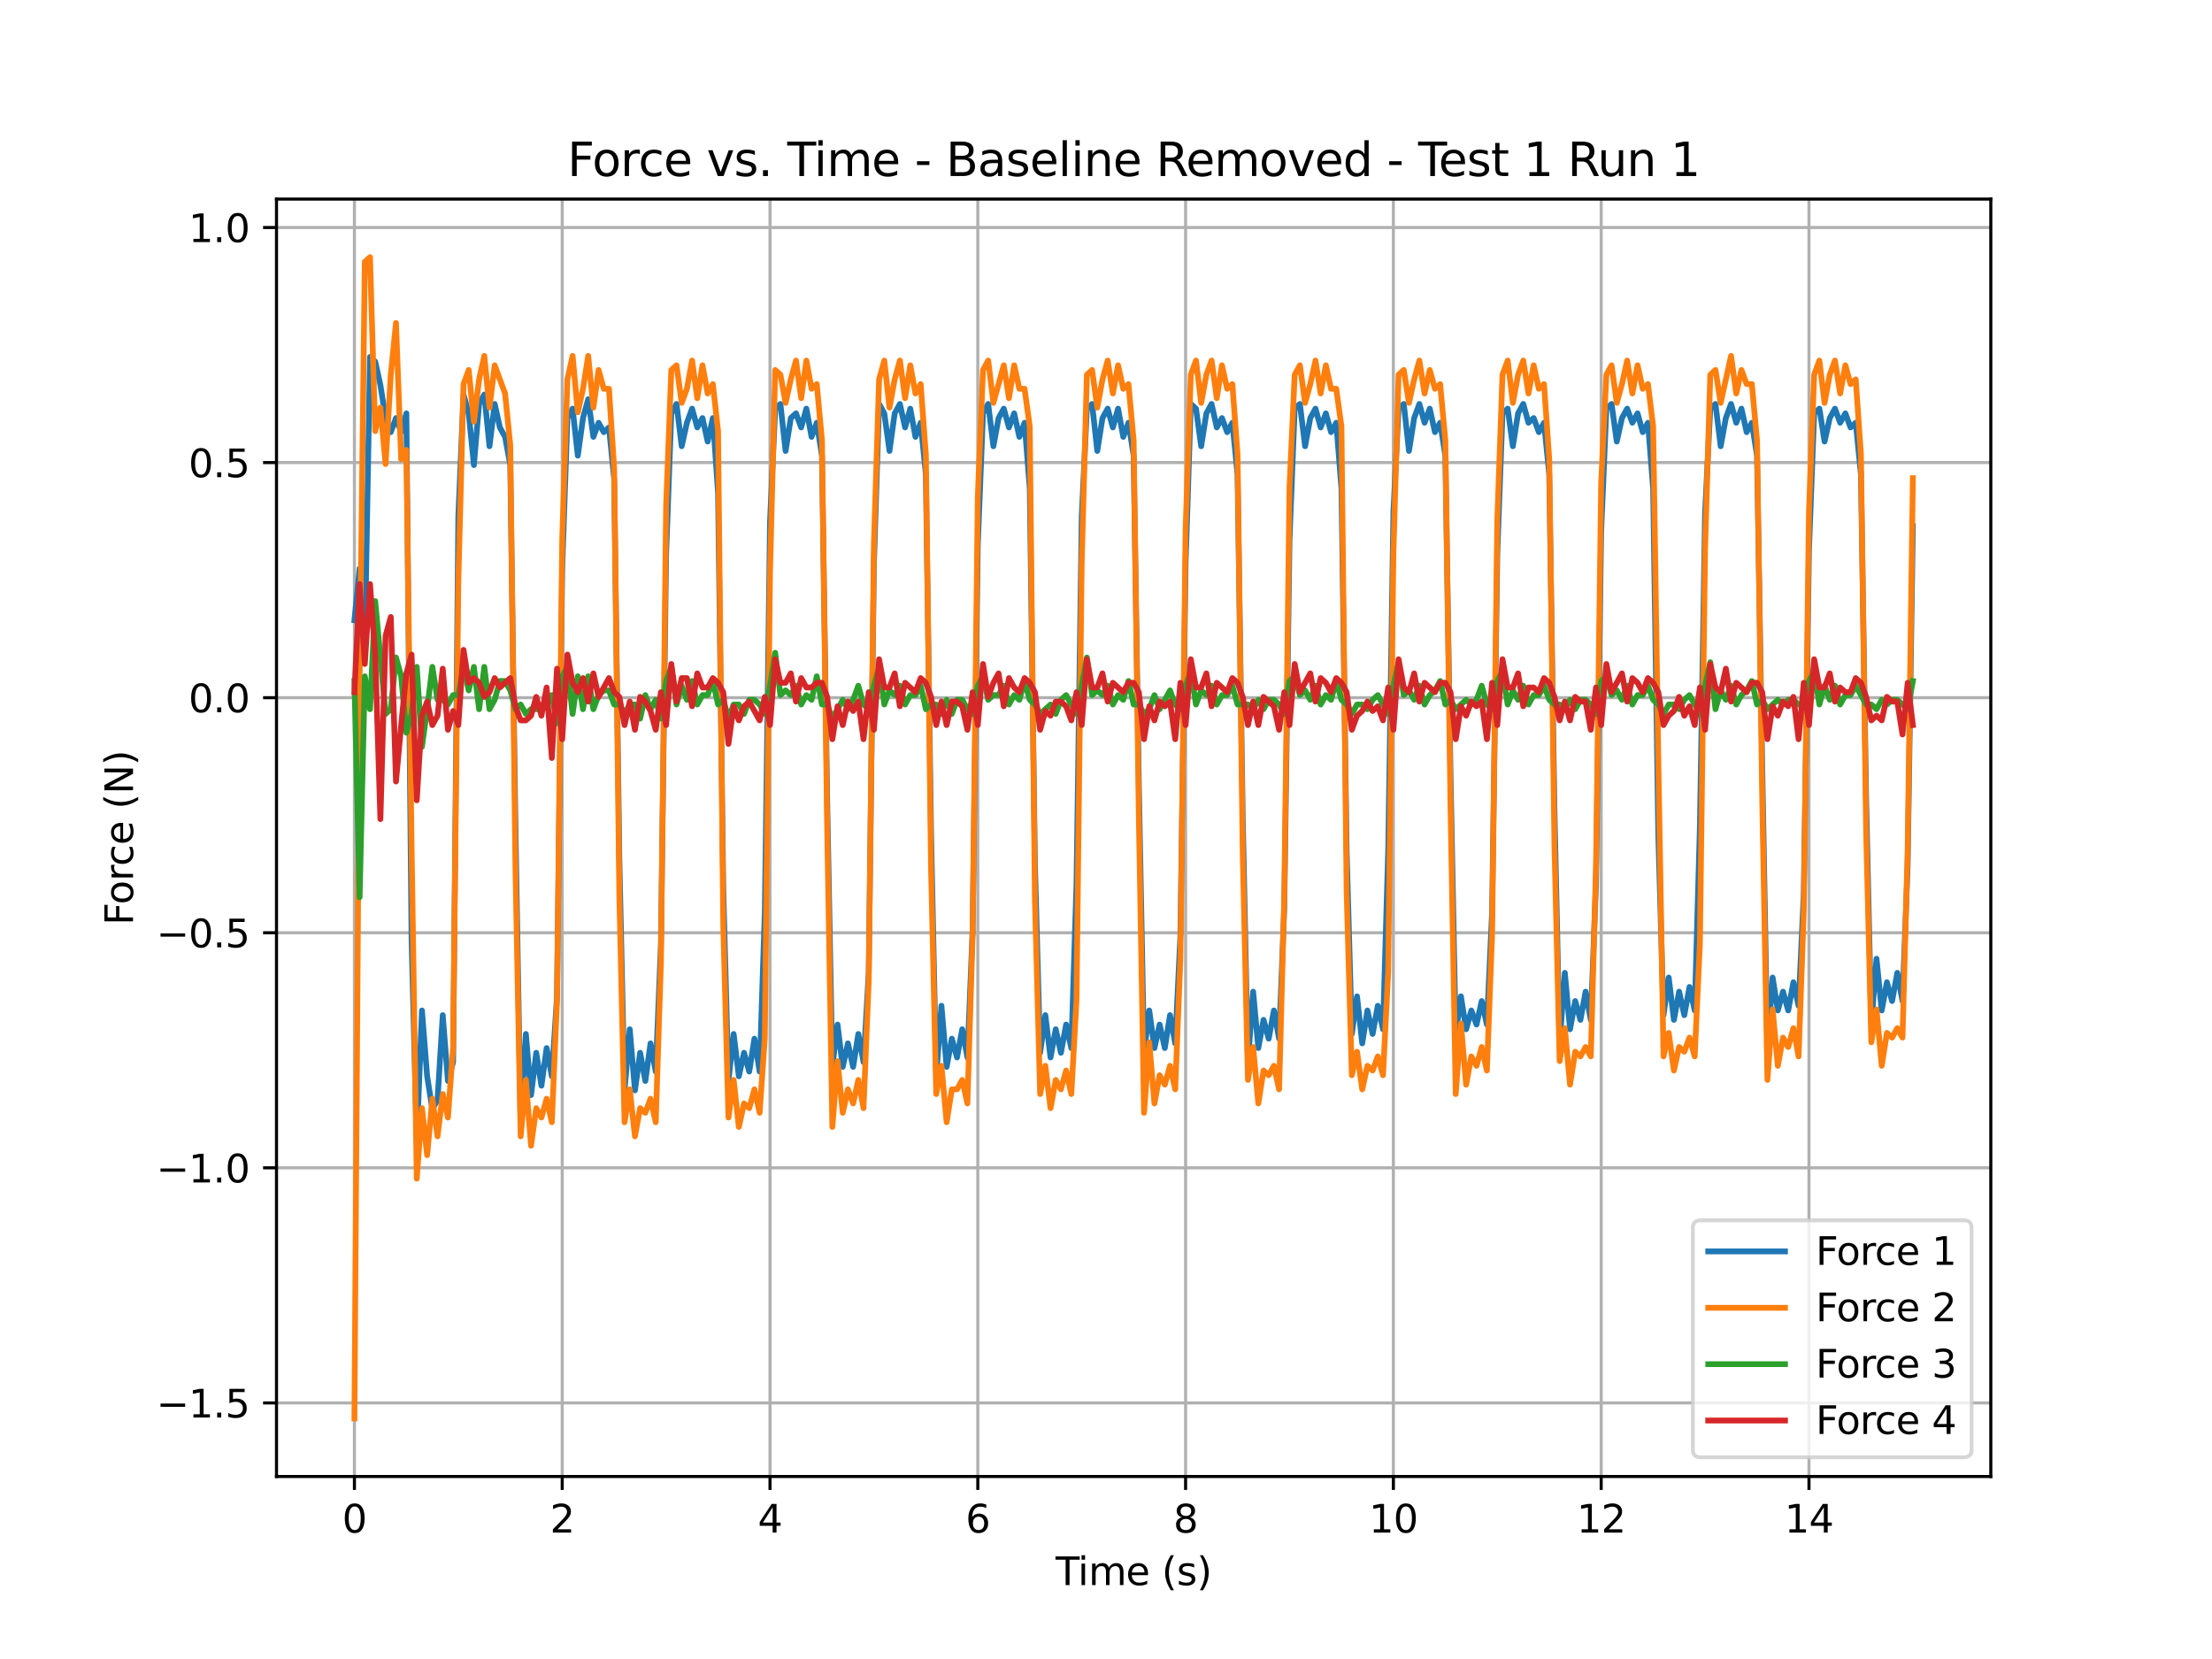 <?xml version="1.0" encoding="utf-8" standalone="no"?>
<!DOCTYPE svg PUBLIC "-//W3C//DTD SVG 1.1//EN"
  "http://www.w3.org/Graphics/SVG/1.1/DTD/svg11.dtd">
<svg xmlns:xlink="http://www.w3.org/1999/xlink" width="576pt" height="432pt" viewBox="0 0 576 432" xmlns="http://www.w3.org/2000/svg" version="1.1">
 <defs>
  <style type="text/css">*{stroke-linejoin: round; stroke-linecap: butt}</style>
 </defs>
 <g id="figure_1">
  <g id="patch_1">
   <path d="M 0 432 
L 576 432 
L 576 0 
L 0 0 
z
" style="fill: #ffffff"/>
  </g>
  <g id="axes_1">
   <g id="patch_2">
    <path d="M 72 384.48 
L 518.4 384.48 
L 518.4 51.84 
L 72 51.84 
z
" style="fill: #ffffff"/>
   </g>
   <g id="matplotlib.axis_1">
    <g id="xtick_1">
     <g id="line2d_1">
      <path d="M 92.291 384.48 
L 92.291 51.84 
" clip-path="url(#pc43acaae97)" style="fill: none; stroke: #b0b0b0; stroke-width: 0.8; stroke-linecap: square"/>
     </g>
     <g id="line2d_2">
      <defs>
       <path id="m8b776d7eb2" d="M 0 0 
L 0 3.5 
" style="stroke: #000000; stroke-width: 0.8"/>
      </defs>
      <g>
       <use xlink:href="#m8b776d7eb2" x="92.291" y="384.48" style="stroke: #000000; stroke-width: 0.8"/>
      </g>
     </g>
     <g id="text_1">
      <!-- 0 -->
      <g transform="translate(89.11 399.078) scale(0.1 -0.1)">
       <defs>
        <path id="DejaVuSans-30" d="M 2034 4250 
Q 1547 4250 1301 3770 
Q 1056 3291 1056 2328 
Q 1056 1369 1301 889 
Q 1547 409 2034 409 
Q 2525 409 2770 889 
Q 3016 1369 3016 2328 
Q 3016 3291 2770 3770 
Q 2525 4250 2034 4250 
z
M 2034 4750 
Q 2819 4750 3233 4129 
Q 3647 3509 3647 2328 
Q 3647 1150 3233 529 
Q 2819 -91 2034 -91 
Q 1250 -91 836 529 
Q 422 1150 422 2328 
Q 422 3509 836 4129 
Q 1250 4750 2034 4750 
z
" transform="scale(0.016)"/>
       </defs>
       <use xlink:href="#DejaVuSans-30"/>
      </g>
     </g>
    </g>
    <g id="xtick_2">
     <g id="line2d_3">
      <path d="M 146.4 384.48 
L 146.4 51.84 
" clip-path="url(#pc43acaae97)" style="fill: none; stroke: #b0b0b0; stroke-width: 0.8; stroke-linecap: square"/>
     </g>
     <g id="line2d_4">
      <g>
       <use xlink:href="#m8b776d7eb2" x="146.4" y="384.48" style="stroke: #000000; stroke-width: 0.8"/>
      </g>
     </g>
     <g id="text_2">
      <!-- 2 -->
      <g transform="translate(143.219 399.078) scale(0.1 -0.1)">
       <defs>
        <path id="DejaVuSans-32" d="M 1228 531 
L 3431 531 
L 3431 0 
L 469 0 
L 469 531 
Q 828 903 1448 1529 
Q 2069 2156 2228 2338 
Q 2531 2678 2651 2914 
Q 2772 3150 2772 3378 
Q 2772 3750 2511 3984 
Q 2250 4219 1831 4219 
Q 1534 4219 1204 4116 
Q 875 4013 500 3803 
L 500 4441 
Q 881 4594 1212 4672 
Q 1544 4750 1819 4750 
Q 2544 4750 2975 4387 
Q 3406 4025 3406 3419 
Q 3406 3131 3298 2873 
Q 3191 2616 2906 2266 
Q 2828 2175 2409 1742 
Q 1991 1309 1228 531 
z
" transform="scale(0.016)"/>
       </defs>
       <use xlink:href="#DejaVuSans-32"/>
      </g>
     </g>
    </g>
    <g id="xtick_3">
     <g id="line2d_5">
      <path d="M 200.509 384.48 
L 200.509 51.84 
" clip-path="url(#pc43acaae97)" style="fill: none; stroke: #b0b0b0; stroke-width: 0.8; stroke-linecap: square"/>
     </g>
     <g id="line2d_6">
      <g>
       <use xlink:href="#m8b776d7eb2" x="200.509" y="384.48" style="stroke: #000000; stroke-width: 0.8"/>
      </g>
     </g>
     <g id="text_3">
      <!-- 4 -->
      <g transform="translate(197.328 399.078) scale(0.1 -0.1)">
       <defs>
        <path id="DejaVuSans-34" d="M 2419 4116 
L 825 1625 
L 2419 1625 
L 2419 4116 
z
M 2253 4666 
L 3047 4666 
L 3047 1625 
L 3713 1625 
L 3713 1100 
L 3047 1100 
L 3047 0 
L 2419 0 
L 2419 1100 
L 313 1100 
L 313 1709 
L 2253 4666 
z
" transform="scale(0.016)"/>
       </defs>
       <use xlink:href="#DejaVuSans-34"/>
      </g>
     </g>
    </g>
    <g id="xtick_4">
     <g id="line2d_7">
      <path d="M 254.618 384.48 
L 254.618 51.84 
" clip-path="url(#pc43acaae97)" style="fill: none; stroke: #b0b0b0; stroke-width: 0.8; stroke-linecap: square"/>
     </g>
     <g id="line2d_8">
      <g>
       <use xlink:href="#m8b776d7eb2" x="254.618" y="384.48" style="stroke: #000000; stroke-width: 0.8"/>
      </g>
     </g>
     <g id="text_4">
      <!-- 6 -->
      <g transform="translate(251.437 399.078) scale(0.1 -0.1)">
       <defs>
        <path id="DejaVuSans-36" d="M 2113 2584 
Q 1688 2584 1439 2293 
Q 1191 2003 1191 1497 
Q 1191 994 1439 701 
Q 1688 409 2113 409 
Q 2538 409 2786 701 
Q 3034 994 3034 1497 
Q 3034 2003 2786 2293 
Q 2538 2584 2113 2584 
z
M 3366 4563 
L 3366 3988 
Q 3128 4100 2886 4159 
Q 2644 4219 2406 4219 
Q 1781 4219 1451 3797 
Q 1122 3375 1075 2522 
Q 1259 2794 1537 2939 
Q 1816 3084 2150 3084 
Q 2853 3084 3261 2657 
Q 3669 2231 3669 1497 
Q 3669 778 3244 343 
Q 2819 -91 2113 -91 
Q 1303 -91 875 529 
Q 447 1150 447 2328 
Q 447 3434 972 4092 
Q 1497 4750 2381 4750 
Q 2619 4750 2861 4703 
Q 3103 4656 3366 4563 
z
" transform="scale(0.016)"/>
       </defs>
       <use xlink:href="#DejaVuSans-36"/>
      </g>
     </g>
    </g>
    <g id="xtick_5">
     <g id="line2d_9">
      <path d="M 308.727 384.48 
L 308.727 51.84 
" clip-path="url(#pc43acaae97)" style="fill: none; stroke: #b0b0b0; stroke-width: 0.8; stroke-linecap: square"/>
     </g>
     <g id="line2d_10">
      <g>
       <use xlink:href="#m8b776d7eb2" x="308.727" y="384.48" style="stroke: #000000; stroke-width: 0.8"/>
      </g>
     </g>
     <g id="text_5">
      <!-- 8 -->
      <g transform="translate(305.546 399.078) scale(0.1 -0.1)">
       <defs>
        <path id="DejaVuSans-38" d="M 2034 2216 
Q 1584 2216 1326 1975 
Q 1069 1734 1069 1313 
Q 1069 891 1326 650 
Q 1584 409 2034 409 
Q 2484 409 2743 651 
Q 3003 894 3003 1313 
Q 3003 1734 2745 1975 
Q 2488 2216 2034 2216 
z
M 1403 2484 
Q 997 2584 770 2862 
Q 544 3141 544 3541 
Q 544 4100 942 4425 
Q 1341 4750 2034 4750 
Q 2731 4750 3128 4425 
Q 3525 4100 3525 3541 
Q 3525 3141 3298 2862 
Q 3072 2584 2669 2484 
Q 3125 2378 3379 2068 
Q 3634 1759 3634 1313 
Q 3634 634 3220 271 
Q 2806 -91 2034 -91 
Q 1263 -91 848 271 
Q 434 634 434 1313 
Q 434 1759 690 2068 
Q 947 2378 1403 2484 
z
M 1172 3481 
Q 1172 3119 1398 2916 
Q 1625 2713 2034 2713 
Q 2441 2713 2670 2916 
Q 2900 3119 2900 3481 
Q 2900 3844 2670 4047 
Q 2441 4250 2034 4250 
Q 1625 4250 1398 4047 
Q 1172 3844 1172 3481 
z
" transform="scale(0.016)"/>
       </defs>
       <use xlink:href="#DejaVuSans-38"/>
      </g>
     </g>
    </g>
    <g id="xtick_6">
     <g id="line2d_11">
      <path d="M 362.836 384.48 
L 362.836 51.84 
" clip-path="url(#pc43acaae97)" style="fill: none; stroke: #b0b0b0; stroke-width: 0.8; stroke-linecap: square"/>
     </g>
     <g id="line2d_12">
      <g>
       <use xlink:href="#m8b776d7eb2" x="362.836" y="384.48" style="stroke: #000000; stroke-width: 0.8"/>
      </g>
     </g>
     <g id="text_6">
      <!-- 10 -->
      <g transform="translate(356.474 399.078) scale(0.1 -0.1)">
       <defs>
        <path id="DejaVuSans-31" d="M 794 531 
L 1825 531 
L 1825 4091 
L 703 3866 
L 703 4441 
L 1819 4666 
L 2450 4666 
L 2450 531 
L 3481 531 
L 3481 0 
L 794 0 
L 794 531 
z
" transform="scale(0.016)"/>
       </defs>
       <use xlink:href="#DejaVuSans-31"/>
       <use xlink:href="#DejaVuSans-30" x="63.623"/>
      </g>
     </g>
    </g>
    <g id="xtick_7">
     <g id="line2d_13">
      <path d="M 416.945 384.48 
L 416.945 51.84 
" clip-path="url(#pc43acaae97)" style="fill: none; stroke: #b0b0b0; stroke-width: 0.8; stroke-linecap: square"/>
     </g>
     <g id="line2d_14">
      <g>
       <use xlink:href="#m8b776d7eb2" x="416.945" y="384.48" style="stroke: #000000; stroke-width: 0.8"/>
      </g>
     </g>
     <g id="text_7">
      <!-- 12 -->
      <g transform="translate(410.583 399.078) scale(0.1 -0.1)">
       <use xlink:href="#DejaVuSans-31"/>
       <use xlink:href="#DejaVuSans-32" x="63.623"/>
      </g>
     </g>
    </g>
    <g id="xtick_8">
     <g id="line2d_15">
      <path d="M 471.055 384.48 
L 471.055 51.84 
" clip-path="url(#pc43acaae97)" style="fill: none; stroke: #b0b0b0; stroke-width: 0.8; stroke-linecap: square"/>
     </g>
     <g id="line2d_16">
      <g>
       <use xlink:href="#m8b776d7eb2" x="471.055" y="384.48" style="stroke: #000000; stroke-width: 0.8"/>
      </g>
     </g>
     <g id="text_8">
      <!-- 14 -->
      <g transform="translate(464.692 399.078) scale(0.1 -0.1)">
       <use xlink:href="#DejaVuSans-31"/>
       <use xlink:href="#DejaVuSans-34" x="63.623"/>
      </g>
     </g>
    </g>
    <g id="text_9">
     <!-- Time (s) -->
     <g transform="translate(274.871 412.757) scale(0.1 -0.1)">
      <defs>
       <path id="DejaVuSans-54" d="M -19 4666 
L 3928 4666 
L 3928 4134 
L 2272 4134 
L 2272 0 
L 1638 0 
L 1638 4134 
L -19 4134 
L -19 4666 
z
" transform="scale(0.016)"/>
       <path id="DejaVuSans-69" d="M 603 3500 
L 1178 3500 
L 1178 0 
L 603 0 
L 603 3500 
z
M 603 4863 
L 1178 4863 
L 1178 4134 
L 603 4134 
L 603 4863 
z
" transform="scale(0.016)"/>
       <path id="DejaVuSans-6d" d="M 3328 2828 
Q 3544 3216 3844 3400 
Q 4144 3584 4550 3584 
Q 5097 3584 5394 3201 
Q 5691 2819 5691 2113 
L 5691 0 
L 5113 0 
L 5113 2094 
Q 5113 2597 4934 2840 
Q 4756 3084 4391 3084 
Q 3944 3084 3684 2787 
Q 3425 2491 3425 1978 
L 3425 0 
L 2847 0 
L 2847 2094 
Q 2847 2600 2669 2842 
Q 2491 3084 2119 3084 
Q 1678 3084 1418 2786 
Q 1159 2488 1159 1978 
L 1159 0 
L 581 0 
L 581 3500 
L 1159 3500 
L 1159 2956 
Q 1356 3278 1631 3431 
Q 1906 3584 2284 3584 
Q 2666 3584 2933 3390 
Q 3200 3197 3328 2828 
z
" transform="scale(0.016)"/>
       <path id="DejaVuSans-65" d="M 3597 1894 
L 3597 1613 
L 953 1613 
Q 991 1019 1311 708 
Q 1631 397 2203 397 
Q 2534 397 2845 478 
Q 3156 559 3463 722 
L 3463 178 
Q 3153 47 2828 -22 
Q 2503 -91 2169 -91 
Q 1331 -91 842 396 
Q 353 884 353 1716 
Q 353 2575 817 3079 
Q 1281 3584 2069 3584 
Q 2775 3584 3186 3129 
Q 3597 2675 3597 1894 
z
M 3022 2063 
Q 3016 2534 2758 2815 
Q 2500 3097 2075 3097 
Q 1594 3097 1305 2825 
Q 1016 2553 972 2059 
L 3022 2063 
z
" transform="scale(0.016)"/>
       <path id="DejaVuSans-20" transform="scale(0.016)"/>
       <path id="DejaVuSans-28" d="M 1984 4856 
Q 1566 4138 1362 3434 
Q 1159 2731 1159 2009 
Q 1159 1288 1364 580 
Q 1569 -128 1984 -844 
L 1484 -844 
Q 1016 -109 783 600 
Q 550 1309 550 2009 
Q 550 2706 781 3412 
Q 1013 4119 1484 4856 
L 1984 4856 
z
" transform="scale(0.016)"/>
       <path id="DejaVuSans-73" d="M 2834 3397 
L 2834 2853 
Q 2591 2978 2328 3040 
Q 2066 3103 1784 3103 
Q 1356 3103 1142 2972 
Q 928 2841 928 2578 
Q 928 2378 1081 2264 
Q 1234 2150 1697 2047 
L 1894 2003 
Q 2506 1872 2764 1633 
Q 3022 1394 3022 966 
Q 3022 478 2636 193 
Q 2250 -91 1575 -91 
Q 1294 -91 989 -36 
Q 684 19 347 128 
L 347 722 
Q 666 556 975 473 
Q 1284 391 1588 391 
Q 1994 391 2212 530 
Q 2431 669 2431 922 
Q 2431 1156 2273 1281 
Q 2116 1406 1581 1522 
L 1381 1569 
Q 847 1681 609 1914 
Q 372 2147 372 2553 
Q 372 3047 722 3315 
Q 1072 3584 1716 3584 
Q 2034 3584 2315 3537 
Q 2597 3491 2834 3397 
z
" transform="scale(0.016)"/>
       <path id="DejaVuSans-29" d="M 513 4856 
L 1013 4856 
Q 1481 4119 1714 3412 
Q 1947 2706 1947 2009 
Q 1947 1309 1714 600 
Q 1481 -109 1013 -844 
L 513 -844 
Q 928 -128 1133 580 
Q 1338 1288 1338 2009 
Q 1338 2731 1133 3434 
Q 928 4138 513 4856 
z
" transform="scale(0.016)"/>
      </defs>
      <use xlink:href="#DejaVuSans-54"/>
      <use xlink:href="#DejaVuSans-69" x="57.959"/>
      <use xlink:href="#DejaVuSans-6d" x="85.742"/>
      <use xlink:href="#DejaVuSans-65" x="183.154"/>
      <use xlink:href="#DejaVuSans-20" x="244.678"/>
      <use xlink:href="#DejaVuSans-28" x="276.465"/>
      <use xlink:href="#DejaVuSans-73" x="315.479"/>
      <use xlink:href="#DejaVuSans-29" x="367.578"/>
     </g>
    </g>
   </g>
   <g id="matplotlib.axis_2">
    <g id="ytick_1">
     <g id="line2d_17">
      <path d="M 72 365.317 
L 518.4 365.317 
" clip-path="url(#pc43acaae97)" style="fill: none; stroke: #b0b0b0; stroke-width: 0.8; stroke-linecap: square"/>
     </g>
     <g id="line2d_18">
      <defs>
       <path id="m35896b170c" d="M 0 0 
L -3.5 0 
" style="stroke: #000000; stroke-width: 0.8"/>
      </defs>
      <g>
       <use xlink:href="#m35896b170c" x="72" y="365.317" style="stroke: #000000; stroke-width: 0.8"/>
      </g>
     </g>
     <g id="text_10">
      <!-- −1.5 -->
      <g transform="translate(40.717 369.116) scale(0.1 -0.1)">
       <defs>
        <path id="DejaVuSans-2212" d="M 678 2272 
L 4684 2272 
L 4684 1741 
L 678 1741 
L 678 2272 
z
" transform="scale(0.016)"/>
        <path id="DejaVuSans-2e" d="M 684 794 
L 1344 794 
L 1344 0 
L 684 0 
L 684 794 
z
" transform="scale(0.016)"/>
        <path id="DejaVuSans-35" d="M 691 4666 
L 3169 4666 
L 3169 4134 
L 1269 4134 
L 1269 2991 
Q 1406 3038 1543 3061 
Q 1681 3084 1819 3084 
Q 2600 3084 3056 2656 
Q 3513 2228 3513 1497 
Q 3513 744 3044 326 
Q 2575 -91 1722 -91 
Q 1428 -91 1123 -41 
Q 819 9 494 109 
L 494 744 
Q 775 591 1075 516 
Q 1375 441 1709 441 
Q 2250 441 2565 725 
Q 2881 1009 2881 1497 
Q 2881 1984 2565 2268 
Q 2250 2553 1709 2553 
Q 1456 2553 1204 2497 
Q 953 2441 691 2322 
L 691 4666 
z
" transform="scale(0.016)"/>
       </defs>
       <use xlink:href="#DejaVuSans-2212"/>
       <use xlink:href="#DejaVuSans-31" x="83.789"/>
       <use xlink:href="#DejaVuSans-2e" x="147.412"/>
       <use xlink:href="#DejaVuSans-35" x="179.199"/>
      </g>
     </g>
    </g>
    <g id="ytick_2">
     <g id="line2d_19">
      <path d="M 72 304.102 
L 518.4 304.102 
" clip-path="url(#pc43acaae97)" style="fill: none; stroke: #b0b0b0; stroke-width: 0.8; stroke-linecap: square"/>
     </g>
     <g id="line2d_20">
      <g>
       <use xlink:href="#m35896b170c" x="72" y="304.102" style="stroke: #000000; stroke-width: 0.8"/>
      </g>
     </g>
     <g id="text_11">
      <!-- −1.0 -->
      <g transform="translate(40.717 307.902) scale(0.1 -0.1)">
       <use xlink:href="#DejaVuSans-2212"/>
       <use xlink:href="#DejaVuSans-31" x="83.789"/>
       <use xlink:href="#DejaVuSans-2e" x="147.412"/>
       <use xlink:href="#DejaVuSans-30" x="179.199"/>
      </g>
     </g>
    </g>
    <g id="ytick_3">
     <g id="line2d_21">
      <path d="M 72 242.888 
L 518.4 242.888 
" clip-path="url(#pc43acaae97)" style="fill: none; stroke: #b0b0b0; stroke-width: 0.8; stroke-linecap: square"/>
     </g>
     <g id="line2d_22">
      <g>
       <use xlink:href="#m35896b170c" x="72" y="242.888" style="stroke: #000000; stroke-width: 0.8"/>
      </g>
     </g>
     <g id="text_12">
      <!-- −0.5 -->
      <g transform="translate(40.717 246.687) scale(0.1 -0.1)">
       <use xlink:href="#DejaVuSans-2212"/>
       <use xlink:href="#DejaVuSans-30" x="83.789"/>
       <use xlink:href="#DejaVuSans-2e" x="147.412"/>
       <use xlink:href="#DejaVuSans-35" x="179.199"/>
      </g>
     </g>
    </g>
    <g id="ytick_4">
     <g id="line2d_23">
      <path d="M 72 181.673 
L 518.4 181.673 
" clip-path="url(#pc43acaae97)" style="fill: none; stroke: #b0b0b0; stroke-width: 0.8; stroke-linecap: square"/>
     </g>
     <g id="line2d_24">
      <g>
       <use xlink:href="#m35896b170c" x="72" y="181.673" style="stroke: #000000; stroke-width: 0.8"/>
      </g>
     </g>
     <g id="text_13">
      <!-- 0.0 -->
      <g transform="translate(49.097 185.472) scale(0.1 -0.1)">
       <use xlink:href="#DejaVuSans-30"/>
       <use xlink:href="#DejaVuSans-2e" x="63.623"/>
       <use xlink:href="#DejaVuSans-30" x="95.41"/>
      </g>
     </g>
    </g>
    <g id="ytick_5">
     <g id="line2d_25">
      <path d="M 72 120.459 
L 518.4 120.459 
" clip-path="url(#pc43acaae97)" style="fill: none; stroke: #b0b0b0; stroke-width: 0.8; stroke-linecap: square"/>
     </g>
     <g id="line2d_26">
      <g>
       <use xlink:href="#m35896b170c" x="72" y="120.459" style="stroke: #000000; stroke-width: 0.8"/>
      </g>
     </g>
     <g id="text_14">
      <!-- 0.5 -->
      <g transform="translate(49.097 124.258) scale(0.1 -0.1)">
       <use xlink:href="#DejaVuSans-30"/>
       <use xlink:href="#DejaVuSans-2e" x="63.623"/>
       <use xlink:href="#DejaVuSans-35" x="95.41"/>
      </g>
     </g>
    </g>
    <g id="ytick_6">
     <g id="line2d_27">
      <path d="M 72 59.244 
L 518.4 59.244 
" clip-path="url(#pc43acaae97)" style="fill: none; stroke: #b0b0b0; stroke-width: 0.8; stroke-linecap: square"/>
     </g>
     <g id="line2d_28">
      <g>
       <use xlink:href="#m35896b170c" x="72" y="59.244" style="stroke: #000000; stroke-width: 0.8"/>
      </g>
     </g>
     <g id="text_15">
      <!-- 1.0 -->
      <g transform="translate(49.097 63.043) scale(0.1 -0.1)">
       <use xlink:href="#DejaVuSans-31"/>
       <use xlink:href="#DejaVuSans-2e" x="63.623"/>
       <use xlink:href="#DejaVuSans-30" x="95.41"/>
      </g>
     </g>
    </g>
    <g id="text_16">
     <!-- Force (N) -->
     <g transform="translate(34.638 240.914) rotate(-90) scale(0.1 -0.1)">
      <defs>
       <path id="DejaVuSans-46" d="M 628 4666 
L 3309 4666 
L 3309 4134 
L 1259 4134 
L 1259 2759 
L 3109 2759 
L 3109 2228 
L 1259 2228 
L 1259 0 
L 628 0 
L 628 4666 
z
" transform="scale(0.016)"/>
       <path id="DejaVuSans-6f" d="M 1959 3097 
Q 1497 3097 1228 2736 
Q 959 2375 959 1747 
Q 959 1119 1226 758 
Q 1494 397 1959 397 
Q 2419 397 2687 759 
Q 2956 1122 2956 1747 
Q 2956 2369 2687 2733 
Q 2419 3097 1959 3097 
z
M 1959 3584 
Q 2709 3584 3137 3096 
Q 3566 2609 3566 1747 
Q 3566 888 3137 398 
Q 2709 -91 1959 -91 
Q 1206 -91 779 398 
Q 353 888 353 1747 
Q 353 2609 779 3096 
Q 1206 3584 1959 3584 
z
" transform="scale(0.016)"/>
       <path id="DejaVuSans-72" d="M 2631 2963 
Q 2534 3019 2420 3045 
Q 2306 3072 2169 3072 
Q 1681 3072 1420 2755 
Q 1159 2438 1159 1844 
L 1159 0 
L 581 0 
L 581 3500 
L 1159 3500 
L 1159 2956 
Q 1341 3275 1631 3429 
Q 1922 3584 2338 3584 
Q 2397 3584 2469 3576 
Q 2541 3569 2628 3553 
L 2631 2963 
z
" transform="scale(0.016)"/>
       <path id="DejaVuSans-63" d="M 3122 3366 
L 3122 2828 
Q 2878 2963 2633 3030 
Q 2388 3097 2138 3097 
Q 1578 3097 1268 2742 
Q 959 2388 959 1747 
Q 959 1106 1268 751 
Q 1578 397 2138 397 
Q 2388 397 2633 464 
Q 2878 531 3122 666 
L 3122 134 
Q 2881 22 2623 -34 
Q 2366 -91 2075 -91 
Q 1284 -91 818 406 
Q 353 903 353 1747 
Q 353 2603 823 3093 
Q 1294 3584 2113 3584 
Q 2378 3584 2631 3529 
Q 2884 3475 3122 3366 
z
" transform="scale(0.016)"/>
       <path id="DejaVuSans-4e" d="M 628 4666 
L 1478 4666 
L 3547 763 
L 3547 4666 
L 4159 4666 
L 4159 0 
L 3309 0 
L 1241 3903 
L 1241 0 
L 628 0 
L 628 4666 
z
" transform="scale(0.016)"/>
      </defs>
      <use xlink:href="#DejaVuSans-46"/>
      <use xlink:href="#DejaVuSans-6f" x="53.895"/>
      <use xlink:href="#DejaVuSans-72" x="115.076"/>
      <use xlink:href="#DejaVuSans-63" x="153.939"/>
      <use xlink:href="#DejaVuSans-65" x="208.92"/>
      <use xlink:href="#DejaVuSans-20" x="270.443"/>
      <use xlink:href="#DejaVuSans-28" x="302.23"/>
      <use xlink:href="#DejaVuSans-4e" x="341.244"/>
      <use xlink:href="#DejaVuSans-29" x="416.049"/>
     </g>
    </g>
   </g>
   <g id="line2d_29">
    <path d="M 92.291 161.504 
L 93.644 148.037 
L 94.996 167.625 
L 96.349 92.944 
L 97.702 94.168 
L 99.055 100.289 
L 100.407 108.859 
L 101.76 112.532 
L 103.113 108.859 
L 104.465 112.532 
L 105.818 107.635 
L 107.171 244.756 
L 108.524 297.4 
L 109.876 263.12 
L 111.229 280.26 
L 112.582 288.83 
L 113.935 286.382 
L 115.287 264.344 
L 116.64 281.484 
L 117.993 276.587 
L 119.345 134.57 
L 120.698 102.738 
L 122.051 107.635 
L 123.404 121.102 
L 124.756 105.187 
L 126.109 102.738 
L 127.462 116.205 
L 128.815 105.187 
L 130.167 111.308 
L 131.52 113.757 
L 132.873 121.102 
L 134.225 215.373 
L 135.578 292.503 
L 136.931 269.242 
L 138.284 285.157 
L 139.636 274.139 
L 140.989 282.709 
L 142.342 272.914 
L 143.695 280.26 
L 145.047 259.447 
L 146.4 148.037 
L 147.753 108.859 
L 149.105 106.411 
L 150.458 118.654 
L 151.811 108.859 
L 153.164 103.962 
L 154.516 113.757 
L 155.869 110.084 
L 157.222 112.532 
L 158.575 111.308 
L 159.927 124.775 
L 161.28 223.943 
L 162.633 283.933 
L 163.985 268.017 
L 165.338 283.933 
L 166.691 274.139 
L 168.044 281.484 
L 169.396 271.69 
L 170.749 279.036 
L 172.102 245.98 
L 173.455 144.364 
L 174.807 107.635 
L 176.16 105.187 
L 177.513 116.205 
L 178.865 110.084 
L 180.218 106.411 
L 181.571 111.308 
L 182.924 108.859 
L 184.276 114.981 
L 185.629 108.859 
L 186.982 128.448 
L 188.335 231.289 
L 189.687 281.484 
L 191.04 269.242 
L 192.393 280.26 
L 193.745 274.139 
L 195.098 279.036 
L 196.451 270.466 
L 197.804 279.036 
L 199.156 237.41 
L 200.509 135.794 
L 201.862 106.411 
L 203.215 105.187 
L 204.567 117.429 
L 205.92 108.859 
L 207.273 107.635 
L 208.625 111.308 
L 209.978 106.411 
L 211.331 113.757 
L 212.684 110.084 
L 214.036 118.654 
L 215.389 208.027 
L 216.742 277.812 
L 218.095 266.793 
L 219.447 277.812 
L 220.8 271.69 
L 222.153 277.812 
L 223.505 269.242 
L 224.858 276.587 
L 226.211 253.326 
L 227.564 146.812 
L 228.916 105.187 
L 230.269 107.635 
L 231.622 117.429 
L 232.975 107.635 
L 234.327 105.187 
L 235.68 111.308 
L 237.033 106.411 
L 238.385 113.757 
L 239.738 110.084 
L 241.091 123.551 
L 242.444 216.597 
L 243.796 280.26 
L 245.149 261.896 
L 246.502 277.812 
L 247.855 270.466 
L 249.207 275.363 
L 250.56 268.017 
L 251.913 275.363 
L 253.265 242.307 
L 254.618 141.915 
L 255.971 107.635 
L 257.324 105.187 
L 258.676 116.205 
L 260.029 108.859 
L 261.382 106.411 
L 262.735 111.308 
L 264.087 107.635 
L 265.44 113.757 
L 266.793 110.084 
L 268.145 127.224 
L 269.498 225.167 
L 270.851 274.139 
L 272.204 264.344 
L 273.556 275.363 
L 274.909 268.017 
L 276.262 274.139 
L 277.615 266.793 
L 278.967 272.914 
L 280.32 230.064 
L 281.673 134.57 
L 283.025 106.411 
L 284.378 105.187 
L 285.731 117.429 
L 287.084 108.859 
L 288.436 106.411 
L 289.789 111.308 
L 291.142 106.411 
L 292.495 113.757 
L 293.847 110.084 
L 295.2 118.654 
L 296.553 204.354 
L 297.905 274.139 
L 299.258 263.12 
L 300.611 272.914 
L 301.964 266.793 
L 303.316 272.914 
L 304.669 264.344 
L 306.022 271.69 
L 307.375 243.531 
L 308.727 146.812 
L 310.08 105.187 
L 311.433 106.411 
L 312.785 116.205 
L 314.138 107.635 
L 315.491 105.187 
L 316.844 111.308 
L 318.196 108.859 
L 319.549 112.532 
L 320.902 110.084 
L 322.255 123.551 
L 323.607 212.924 
L 324.96 276.587 
L 326.313 258.223 
L 327.665 272.914 
L 329.018 265.569 
L 330.371 270.466 
L 331.724 263.12 
L 333.076 270.466 
L 334.429 236.186 
L 335.782 140.691 
L 337.135 106.411 
L 338.487 105.187 
L 339.84 116.205 
L 341.193 108.859 
L 342.545 106.411 
L 343.898 111.308 
L 345.251 107.635 
L 346.604 112.532 
L 347.956 110.084 
L 349.309 127.224 
L 350.662 221.494 
L 352.015 269.242 
L 353.367 259.447 
L 354.72 271.69 
L 356.073 263.12 
L 357.425 269.242 
L 358.778 261.896 
L 360.131 268.017 
L 361.484 221.494 
L 362.836 133.345 
L 364.189 106.411 
L 365.542 105.187 
L 366.895 117.429 
L 368.247 108.859 
L 369.6 105.187 
L 370.953 110.084 
L 372.305 106.411 
L 373.658 112.532 
L 375.011 110.084 
L 376.364 118.654 
L 377.716 201.906 
L 379.069 269.242 
L 380.422 259.447 
L 381.775 268.017 
L 383.127 263.12 
L 384.48 266.793 
L 385.833 260.672 
L 387.185 266.793 
L 388.538 237.41 
L 389.891 144.364 
L 391.244 107.635 
L 392.596 106.411 
L 393.949 116.205 
L 395.302 107.635 
L 396.655 105.187 
L 398.007 110.084 
L 399.36 108.859 
L 400.713 112.532 
L 402.065 110.084 
L 403.418 123.551 
L 404.771 210.476 
L 406.124 271.69 
L 407.476 253.326 
L 408.829 268.017 
L 410.182 260.672 
L 411.535 265.569 
L 412.887 258.223 
L 414.24 265.569 
L 415.593 230.064 
L 416.945 138.242 
L 418.298 106.411 
L 419.651 105.187 
L 421.004 114.981 
L 422.356 108.859 
L 423.709 106.411 
L 425.062 110.084 
L 426.415 107.635 
L 427.767 112.532 
L 429.12 110.084 
L 430.473 127.224 
L 431.825 217.821 
L 433.178 264.344 
L 434.531 254.55 
L 435.884 265.569 
L 437.236 258.223 
L 438.589 264.344 
L 439.942 256.999 
L 441.295 263.12 
L 442.647 215.373 
L 444 133.345 
L 445.353 106.411 
L 446.705 105.187 
L 448.058 116.205 
L 449.411 108.859 
L 450.764 105.187 
L 452.116 110.084 
L 453.469 106.411 
L 454.822 112.532 
L 456.175 110.084 
L 457.527 118.654 
L 458.88 199.457 
L 460.233 272.914 
L 461.585 254.55 
L 462.938 263.12 
L 464.291 258.223 
L 465.644 263.12 
L 466.996 255.774 
L 468.349 261.896 
L 469.702 232.513 
L 471.055 143.14 
L 472.407 107.635 
L 473.76 106.411 
L 475.113 114.981 
L 476.465 108.859 
L 477.818 106.411 
L 479.171 110.084 
L 480.524 107.635 
L 481.876 111.308 
L 483.229 110.084 
L 484.582 123.551 
L 485.935 208.027 
L 487.287 266.793 
L 488.64 249.653 
L 489.993 263.12 
L 491.345 255.774 
L 492.698 260.672 
L 494.051 253.326 
L 495.404 260.672 
L 496.756 225.167 
L 498.109 137.018 
L 498.109 137.018 
" clip-path="url(#pc43acaae97)" style="fill: none; stroke: #1f77b4; stroke-width: 1.5; stroke-linecap: square"/>
   </g>
   <g id="line2d_30">
    <path d="M 92.291 369.36 
L 93.644 177.146 
L 94.996 68.184 
L 96.349 66.96 
L 97.702 112.259 
L 99.055 106.137 
L 100.407 120.829 
L 101.76 97.567 
L 103.113 84.1 
L 104.465 119.605 
L 105.818 117.156 
L 107.171 219.996 
L 108.524 306.921 
L 109.876 288.557 
L 111.229 300.8 
L 112.582 286.108 
L 113.935 295.903 
L 115.287 284.884 
L 116.64 291.005 
L 117.993 272.641 
L 119.345 151.436 
L 120.698 100.016 
L 122.051 96.343 
L 123.404 109.81 
L 124.756 98.792 
L 126.109 92.67 
L 127.462 106.137 
L 128.815 95.119 
L 131.52 102.464 
L 132.873 115.932 
L 134.225 226.118 
L 135.578 295.903 
L 136.931 281.211 
L 138.284 298.351 
L 139.636 288.557 
L 140.989 291.005 
L 142.342 286.108 
L 143.695 292.23 
L 145.047 260.398 
L 146.4 140.417 
L 147.753 98.792 
L 149.105 92.67 
L 150.458 107.362 
L 151.811 101.24 
L 153.164 92.67 
L 154.516 106.137 
L 155.869 96.343 
L 157.222 101.24 
L 158.575 101.24 
L 159.927 122.053 
L 161.28 233.464 
L 162.633 292.23 
L 163.985 283.66 
L 165.338 295.903 
L 166.691 288.557 
L 168.044 289.781 
L 169.396 286.108 
L 170.749 292.23 
L 172.102 250.604 
L 173.455 131.847 
L 174.807 96.343 
L 176.16 95.119 
L 177.513 104.913 
L 178.865 101.24 
L 180.218 93.894 
L 181.571 103.689 
L 182.924 95.119 
L 184.276 102.464 
L 185.629 100.016 
L 186.982 112.259 
L 188.335 240.809 
L 189.687 291.005 
L 191.04 281.211 
L 192.393 293.454 
L 193.745 287.332 
L 195.098 288.557 
L 196.451 283.66 
L 197.804 289.781 
L 199.156 270.192 
L 200.509 148.988 
L 201.862 96.343 
L 203.215 97.567 
L 204.567 104.913 
L 205.92 98.792 
L 207.273 93.894 
L 208.625 103.689 
L 209.978 93.894 
L 211.331 101.24 
L 212.684 100.016 
L 214.036 114.707 
L 215.389 215.099 
L 216.742 293.454 
L 218.095 276.314 
L 219.447 289.781 
L 220.8 283.66 
L 222.153 287.332 
L 223.505 281.211 
L 224.858 288.557 
L 226.211 255.501 
L 227.564 141.642 
L 228.916 98.792 
L 230.269 93.894 
L 231.622 106.137 
L 232.975 98.792 
L 234.327 93.894 
L 235.68 103.689 
L 237.033 95.119 
L 238.385 102.464 
L 239.738 100.016 
L 241.091 118.38 
L 242.444 226.118 
L 243.796 284.884 
L 245.149 277.538 
L 246.502 292.23 
L 247.855 283.66 
L 249.207 283.66 
L 250.56 281.211 
L 251.913 287.332 
L 253.265 243.258 
L 254.618 129.399 
L 255.971 96.343 
L 257.324 93.894 
L 258.676 104.913 
L 261.382 95.119 
L 262.735 103.689 
L 264.087 95.119 
L 265.44 101.24 
L 266.793 101.24 
L 268.145 111.034 
L 269.498 234.688 
L 270.851 284.884 
L 272.204 277.538 
L 273.556 288.557 
L 274.909 281.211 
L 276.262 283.66 
L 277.615 278.762 
L 278.967 284.884 
L 280.32 260.398 
L 281.673 146.539 
L 283.025 97.567 
L 284.378 96.343 
L 285.731 106.137 
L 287.084 98.792 
L 288.436 93.894 
L 289.789 102.464 
L 291.142 95.119 
L 292.495 101.24 
L 293.847 100.016 
L 295.2 114.707 
L 296.553 212.651 
L 297.905 289.781 
L 299.258 271.417 
L 300.611 287.332 
L 301.964 279.987 
L 303.316 282.435 
L 304.669 277.538 
L 306.022 283.66 
L 307.375 249.379 
L 308.727 137.969 
L 310.08 97.567 
L 311.433 93.894 
L 312.785 104.913 
L 314.138 97.567 
L 315.491 93.894 
L 316.844 103.689 
L 318.196 95.119 
L 319.549 101.24 
L 320.902 100.016 
L 322.255 118.38 
L 323.607 222.445 
L 324.96 281.211 
L 326.313 272.641 
L 327.665 287.332 
L 329.018 278.762 
L 330.371 279.987 
L 331.724 277.538 
L 333.076 283.66 
L 334.429 233.464 
L 335.782 126.95 
L 337.135 97.567 
L 338.487 95.119 
L 339.84 104.913 
L 341.193 100.016 
L 342.545 93.894 
L 343.898 102.464 
L 345.251 95.119 
L 346.604 101.24 
L 347.956 101.24 
L 349.309 111.034 
L 350.662 232.239 
L 352.015 279.987 
L 353.367 273.865 
L 354.72 283.66 
L 356.073 277.538 
L 357.425 278.762 
L 358.778 275.09 
L 360.131 279.987 
L 361.484 253.052 
L 362.836 144.09 
L 364.189 97.567 
L 365.542 96.343 
L 366.895 104.913 
L 368.247 98.792 
L 369.6 93.894 
L 370.953 102.464 
L 372.305 96.343 
L 373.658 101.24 
L 375.011 100.016 
L 376.364 114.707 
L 377.716 210.202 
L 379.069 284.884 
L 380.422 266.52 
L 381.775 282.435 
L 383.127 275.09 
L 384.48 277.538 
L 385.833 272.641 
L 387.185 278.762 
L 388.538 243.258 
L 389.891 135.52 
L 391.244 97.567 
L 392.596 93.894 
L 393.949 104.913 
L 395.302 97.567 
L 396.655 93.894 
L 398.007 102.464 
L 399.36 95.119 
L 400.713 101.24 
L 402.065 100.016 
L 403.418 119.605 
L 404.771 219.996 
L 406.124 276.314 
L 407.476 267.744 
L 408.829 282.435 
L 410.182 273.865 
L 411.535 275.09 
L 412.887 272.641 
L 414.24 275.09 
L 415.593 226.118 
L 416.945 125.726 
L 418.298 97.567 
L 419.651 95.119 
L 421.004 104.913 
L 422.356 100.016 
L 423.709 93.894 
L 425.062 102.464 
L 426.415 95.119 
L 427.767 101.24 
L 429.12 100.016 
L 430.473 111.034 
L 431.825 197.959 
L 433.178 275.09 
L 434.531 268.968 
L 435.884 278.762 
L 437.236 272.641 
L 438.589 273.865 
L 439.942 270.192 
L 441.295 275.09 
L 442.647 245.707 
L 444 142.866 
L 445.353 97.567 
L 446.705 96.343 
L 448.058 104.913 
L 450.764 92.67 
L 452.116 102.464 
L 453.469 96.343 
L 454.822 100.016 
L 456.175 100.016 
L 457.527 114.707 
L 458.88 207.754 
L 460.233 281.211 
L 461.585 262.847 
L 462.938 277.538 
L 464.291 270.192 
L 465.644 272.641 
L 466.996 267.744 
L 468.349 275.09 
L 469.702 237.137 
L 471.055 133.072 
L 472.407 97.567 
L 473.76 93.894 
L 475.113 104.913 
L 476.465 97.567 
L 477.818 93.894 
L 479.171 102.464 
L 480.524 95.119 
L 481.876 100.016 
L 483.229 98.792 
L 484.582 118.38 
L 485.935 216.324 
L 487.287 271.417 
L 488.64 262.847 
L 489.993 277.538 
L 491.345 268.968 
L 492.698 270.192 
L 494.051 267.744 
L 495.404 270.192 
L 496.756 221.221 
L 498.109 124.502 
L 498.109 124.502 
" clip-path="url(#pc43acaae97)" style="fill: none; stroke: #ff7f0e; stroke-width: 1.5; stroke-linecap: square"/>
   </g>
   <g id="line2d_31">
    <path d="M 92.291 177.331 
L 93.644 233.649 
L 94.996 176.107 
L 96.349 184.677 
L 97.702 156.518 
L 100.407 185.901 
L 101.76 184.677 
L 103.113 171.21 
L 104.465 176.107 
L 105.818 190.799 
L 107.171 185.901 
L 108.524 173.658 
L 109.876 194.471 
L 111.229 184.677 
L 112.582 173.658 
L 113.935 182.229 
L 115.287 182.229 
L 116.64 183.453 
L 117.993 181.004 
L 119.345 181.004 
L 120.698 173.658 
L 122.051 179.78 
L 123.404 173.658 
L 124.756 184.677 
L 126.109 173.658 
L 127.462 184.677 
L 128.815 182.229 
L 130.167 177.331 
L 131.52 177.331 
L 132.873 179.78 
L 134.225 184.677 
L 135.578 183.453 
L 136.931 185.901 
L 138.284 184.677 
L 140.989 184.677 
L 142.342 183.453 
L 143.695 181.004 
L 145.047 188.35 
L 146.4 176.107 
L 147.753 173.658 
L 149.105 185.901 
L 150.458 176.107 
L 151.811 184.677 
L 153.164 176.107 
L 154.516 184.677 
L 155.869 181.004 
L 157.222 179.78 
L 158.575 179.78 
L 159.927 183.453 
L 161.28 183.453 
L 162.633 185.901 
L 163.985 183.453 
L 165.338 183.453 
L 166.691 187.126 
L 168.044 181.004 
L 169.396 184.677 
L 170.749 182.229 
L 172.102 187.126 
L 173.455 177.331 
L 174.807 173.658 
L 176.16 183.453 
L 177.513 178.556 
L 178.865 182.229 
L 180.218 177.331 
L 181.571 183.453 
L 182.924 181.004 
L 184.276 181.004 
L 185.629 177.331 
L 186.982 183.453 
L 188.335 182.229 
L 189.687 187.126 
L 191.04 183.453 
L 192.393 183.453 
L 193.745 185.901 
L 195.098 182.229 
L 196.451 182.229 
L 197.804 183.453 
L 199.156 185.901 
L 200.509 178.556 
L 201.862 169.986 
L 203.215 181.004 
L 204.567 179.78 
L 205.92 181.004 
L 207.273 178.556 
L 208.625 183.453 
L 209.978 181.004 
L 211.331 182.229 
L 212.684 176.107 
L 214.036 183.453 
L 215.389 183.453 
L 216.742 187.126 
L 219.447 182.229 
L 220.8 184.677 
L 222.153 182.229 
L 223.505 178.556 
L 224.858 183.453 
L 226.211 184.677 
L 227.564 178.556 
L 228.916 173.658 
L 230.269 183.453 
L 231.622 179.78 
L 232.975 181.004 
L 234.327 178.556 
L 235.68 183.453 
L 237.033 181.004 
L 238.385 181.004 
L 239.738 178.556 
L 241.091 184.677 
L 242.444 183.453 
L 243.796 183.453 
L 245.149 185.901 
L 246.502 182.229 
L 247.855 185.901 
L 249.207 182.229 
L 250.56 182.229 
L 251.913 184.677 
L 253.265 185.901 
L 254.618 178.556 
L 255.971 176.107 
L 257.324 182.229 
L 258.676 181.004 
L 260.029 181.004 
L 261.382 178.556 
L 262.735 183.453 
L 264.087 181.004 
L 265.44 182.229 
L 266.793 177.331 
L 268.145 182.229 
L 269.498 183.453 
L 270.851 185.901 
L 273.556 183.453 
L 274.909 185.901 
L 276.262 182.229 
L 277.615 181.004 
L 280.32 185.901 
L 283.025 171.21 
L 284.378 181.004 
L 285.731 179.78 
L 287.084 181.004 
L 288.436 178.556 
L 289.789 183.453 
L 291.142 181.004 
L 292.495 182.229 
L 293.847 177.331 
L 295.2 183.453 
L 296.553 183.453 
L 297.905 185.901 
L 299.258 184.677 
L 300.611 181.004 
L 301.964 184.677 
L 304.669 179.78 
L 306.022 183.453 
L 307.375 184.677 
L 308.727 178.556 
L 310.08 174.883 
L 311.433 183.453 
L 312.785 179.78 
L 314.138 181.004 
L 315.491 178.556 
L 316.844 183.453 
L 318.196 181.004 
L 319.549 181.004 
L 320.902 178.556 
L 322.255 183.453 
L 324.96 183.453 
L 326.313 184.677 
L 327.665 182.229 
L 329.018 184.677 
L 330.371 182.229 
L 331.724 182.229 
L 333.076 183.453 
L 334.429 185.901 
L 335.782 177.331 
L 337.135 176.107 
L 338.487 181.004 
L 339.84 179.78 
L 341.193 182.229 
L 342.545 178.556 
L 343.898 183.453 
L 345.251 181.004 
L 346.604 182.229 
L 347.956 177.331 
L 349.309 182.229 
L 350.662 183.453 
L 352.015 185.901 
L 353.367 183.453 
L 354.72 183.453 
L 356.073 184.677 
L 357.425 182.229 
L 358.778 181.004 
L 361.484 185.901 
L 362.836 178.556 
L 364.189 172.434 
L 365.542 181.004 
L 366.895 179.78 
L 368.247 182.229 
L 369.6 178.556 
L 370.953 183.453 
L 372.305 181.004 
L 373.658 179.78 
L 375.011 177.331 
L 376.364 183.453 
L 377.716 182.229 
L 379.069 184.677 
L 381.775 182.229 
L 383.127 183.453 
L 384.48 182.229 
L 385.833 178.556 
L 387.185 183.453 
L 388.538 184.677 
L 389.891 177.331 
L 391.244 174.883 
L 392.596 183.453 
L 393.949 179.78 
L 395.302 182.229 
L 396.655 178.556 
L 398.007 183.453 
L 399.36 181.004 
L 400.713 181.004 
L 402.065 178.556 
L 403.418 182.229 
L 404.771 183.453 
L 406.124 183.453 
L 407.476 184.677 
L 408.829 182.229 
L 410.182 184.677 
L 411.535 182.229 
L 412.887 182.229 
L 414.24 183.453 
L 415.593 185.901 
L 416.945 177.331 
L 418.298 176.107 
L 419.651 181.004 
L 421.004 179.78 
L 422.356 182.229 
L 423.709 178.556 
L 425.062 183.453 
L 426.415 181.004 
L 427.767 181.004 
L 429.12 178.556 
L 430.473 182.229 
L 431.825 183.453 
L 433.178 185.901 
L 434.531 183.453 
L 435.884 183.453 
L 437.236 184.677 
L 438.589 182.229 
L 439.942 181.004 
L 442.647 185.901 
L 444 178.556 
L 445.353 172.434 
L 446.705 184.677 
L 448.058 179.78 
L 449.411 182.229 
L 450.764 178.556 
L 452.116 183.453 
L 453.469 181.004 
L 454.822 179.78 
L 456.175 177.331 
L 457.527 183.453 
L 458.88 182.229 
L 460.233 184.677 
L 462.938 182.229 
L 464.291 183.453 
L 465.644 182.229 
L 466.996 182.229 
L 468.349 183.453 
L 469.702 183.453 
L 471.055 177.331 
L 472.407 174.883 
L 473.76 183.453 
L 475.113 178.556 
L 476.465 182.229 
L 477.818 178.556 
L 479.171 183.453 
L 480.524 181.004 
L 481.876 181.004 
L 483.229 178.556 
L 485.935 183.453 
L 487.287 183.453 
L 488.64 184.677 
L 489.993 182.229 
L 491.345 183.453 
L 492.698 182.229 
L 494.051 182.229 
L 496.756 184.677 
L 498.109 177.331 
L 498.109 177.331 
" clip-path="url(#pc43acaae97)" style="fill: none; stroke: #2ca02c; stroke-width: 1.5; stroke-linecap: square"/>
   </g>
   <g id="line2d_32">
    <path d="M 92.291 180.243 
L 93.644 152.084 
L 94.996 172.897 
L 96.349 152.084 
L 97.702 170.448 
L 99.055 213.299 
L 100.407 165.551 
L 101.76 160.654 
L 103.113 203.504 
L 104.465 188.813 
L 105.818 175.346 
L 107.171 170.448 
L 108.524 208.401 
L 109.876 186.364 
L 111.229 182.691 
L 112.582 188.813 
L 113.935 186.364 
L 115.287 174.121 
L 116.64 190.037 
L 117.993 185.14 
L 119.345 188.813 
L 120.698 169.224 
L 122.051 177.794 
L 123.404 176.57 
L 124.756 177.794 
L 126.109 181.467 
L 127.462 180.243 
L 128.815 176.57 
L 130.167 179.018 
L 132.873 176.57 
L 134.225 183.916 
L 135.578 187.588 
L 136.931 187.588 
L 138.284 186.364 
L 139.636 181.467 
L 140.989 186.364 
L 142.342 179.018 
L 143.695 197.383 
L 145.047 174.121 
L 146.4 192.486 
L 147.753 170.448 
L 149.105 177.794 
L 150.458 180.243 
L 151.811 176.57 
L 153.164 182.691 
L 154.516 175.346 
L 155.869 181.467 
L 158.575 176.57 
L 159.927 180.243 
L 161.28 181.467 
L 162.633 188.813 
L 163.985 182.691 
L 165.338 190.037 
L 166.691 181.467 
L 168.044 182.691 
L 169.396 185.14 
L 170.749 190.037 
L 172.102 180.243 
L 173.455 188.813 
L 174.807 172.897 
L 176.16 182.691 
L 177.513 176.57 
L 178.865 176.57 
L 180.218 183.916 
L 181.571 175.346 
L 182.924 179.018 
L 184.276 179.018 
L 185.629 176.57 
L 186.982 177.794 
L 188.335 180.243 
L 189.687 193.71 
L 191.04 183.916 
L 192.393 187.588 
L 193.745 183.916 
L 195.098 182.691 
L 197.804 187.588 
L 199.156 181.467 
L 200.509 188.813 
L 201.862 171.673 
L 203.215 177.794 
L 204.567 177.794 
L 205.92 175.346 
L 207.273 182.691 
L 208.625 176.57 
L 209.978 179.018 
L 211.331 179.018 
L 212.684 177.794 
L 214.036 177.794 
L 215.389 181.467 
L 216.742 192.486 
L 218.095 183.916 
L 219.447 188.813 
L 220.8 182.691 
L 222.153 185.14 
L 223.505 182.691 
L 224.858 192.486 
L 226.211 180.243 
L 227.564 190.037 
L 228.916 171.673 
L 230.269 179.018 
L 231.622 179.018 
L 232.975 175.346 
L 234.327 183.916 
L 235.68 177.794 
L 238.385 180.243 
L 239.738 176.57 
L 241.091 177.794 
L 242.444 181.467 
L 243.796 188.813 
L 245.149 182.691 
L 246.502 188.813 
L 247.855 182.691 
L 249.207 182.691 
L 250.56 183.916 
L 251.913 190.037 
L 253.265 180.243 
L 254.618 188.813 
L 255.971 172.897 
L 257.324 181.467 
L 258.676 177.794 
L 260.029 175.346 
L 261.382 183.916 
L 262.735 176.57 
L 264.087 179.018 
L 265.44 180.243 
L 266.793 176.57 
L 268.145 177.794 
L 269.498 180.243 
L 270.851 190.037 
L 272.204 185.14 
L 273.556 186.364 
L 274.909 182.691 
L 276.262 182.691 
L 277.615 183.916 
L 278.967 187.588 
L 280.32 180.243 
L 281.673 188.813 
L 283.025 171.673 
L 284.378 179.018 
L 285.731 179.018 
L 287.084 175.346 
L 288.436 182.691 
L 289.789 177.794 
L 292.495 180.243 
L 293.847 177.794 
L 295.2 177.794 
L 296.553 180.243 
L 297.905 192.486 
L 299.258 183.916 
L 300.611 187.588 
L 301.964 182.691 
L 303.316 183.916 
L 304.669 182.691 
L 306.022 192.486 
L 307.375 177.794 
L 308.727 188.813 
L 310.08 171.673 
L 311.433 179.018 
L 312.785 179.018 
L 314.138 175.346 
L 315.491 183.916 
L 316.844 177.794 
L 319.549 180.243 
L 320.902 176.57 
L 322.255 177.794 
L 323.607 181.467 
L 324.96 188.813 
L 326.313 182.691 
L 327.665 188.813 
L 329.018 181.467 
L 331.724 183.916 
L 333.076 190.037 
L 334.429 180.243 
L 335.782 188.813 
L 337.135 172.897 
L 338.487 180.243 
L 341.193 175.346 
L 342.545 182.691 
L 343.898 176.57 
L 345.251 177.794 
L 346.604 180.243 
L 347.956 176.57 
L 349.309 177.794 
L 350.662 180.243 
L 352.015 190.037 
L 353.367 186.364 
L 354.72 185.14 
L 356.073 182.691 
L 357.425 185.14 
L 358.778 183.916 
L 360.131 187.588 
L 361.484 179.018 
L 362.836 190.037 
L 364.189 171.673 
L 365.542 179.018 
L 366.895 180.243 
L 368.247 175.346 
L 369.6 182.691 
L 370.953 177.794 
L 373.658 180.243 
L 375.011 177.794 
L 376.364 177.794 
L 377.716 180.243 
L 379.069 192.486 
L 380.422 183.916 
L 381.775 186.364 
L 383.127 182.691 
L 384.48 183.916 
L 385.833 182.691 
L 387.185 192.486 
L 388.538 177.794 
L 389.891 188.813 
L 391.244 171.673 
L 392.596 179.018 
L 393.949 179.018 
L 395.302 175.346 
L 396.655 183.916 
L 398.007 179.018 
L 399.36 179.018 
L 400.713 180.243 
L 402.065 176.57 
L 403.418 177.794 
L 404.771 181.467 
L 406.124 187.588 
L 407.476 182.691 
L 408.829 187.588 
L 410.182 181.467 
L 411.535 182.691 
L 412.887 182.691 
L 414.24 190.037 
L 415.593 179.018 
L 416.945 188.813 
L 418.298 172.897 
L 419.651 180.243 
L 422.356 175.346 
L 423.709 182.691 
L 425.062 176.57 
L 426.415 177.794 
L 427.767 180.243 
L 429.12 176.57 
L 430.473 177.794 
L 431.825 180.243 
L 433.178 188.813 
L 434.531 186.364 
L 435.884 185.14 
L 437.236 181.467 
L 438.589 186.364 
L 439.942 183.916 
L 441.295 188.813 
L 442.647 179.018 
L 444 190.037 
L 445.353 172.897 
L 446.705 179.018 
L 448.058 180.243 
L 449.411 174.121 
L 450.764 182.691 
L 452.116 177.794 
L 454.822 180.243 
L 456.175 177.794 
L 457.527 177.794 
L 458.88 180.243 
L 460.233 192.486 
L 461.585 183.916 
L 462.938 186.364 
L 464.291 182.691 
L 465.644 183.916 
L 466.996 181.467 
L 468.349 192.486 
L 469.702 177.794 
L 471.055 188.813 
L 472.407 171.673 
L 473.76 179.018 
L 475.113 179.018 
L 476.465 175.346 
L 477.818 182.691 
L 479.171 179.018 
L 480.524 180.243 
L 481.876 180.243 
L 483.229 176.57 
L 484.582 177.794 
L 485.935 181.467 
L 487.287 187.588 
L 488.64 186.364 
L 489.993 187.588 
L 491.345 181.467 
L 492.698 182.691 
L 494.051 182.691 
L 495.404 191.261 
L 496.756 177.794 
L 498.109 188.813 
L 498.109 188.813 
" clip-path="url(#pc43acaae97)" style="fill: none; stroke: #d62728; stroke-width: 1.5; stroke-linecap: square"/>
   </g>
   <g id="patch_3">
    <path d="M 72 384.48 
L 72 51.84 
" style="fill: none; stroke: #000000; stroke-width: 0.8; stroke-linejoin: miter; stroke-linecap: square"/>
   </g>
   <g id="patch_4">
    <path d="M 518.4 384.48 
L 518.4 51.84 
" style="fill: none; stroke: #000000; stroke-width: 0.8; stroke-linejoin: miter; stroke-linecap: square"/>
   </g>
   <g id="patch_5">
    <path d="M 72 384.48 
L 518.4 384.48 
" style="fill: none; stroke: #000000; stroke-width: 0.8; stroke-linejoin: miter; stroke-linecap: square"/>
   </g>
   <g id="patch_6">
    <path d="M 72 51.84 
L 518.4 51.84 
" style="fill: none; stroke: #000000; stroke-width: 0.8; stroke-linejoin: miter; stroke-linecap: square"/>
   </g>
   <g id="text_17">
    <!-- Force vs. Time - Baseline Removed - Test 1 Run 1 -->
    <g transform="translate(147.759 45.84) scale(0.12 -0.12)">
     <defs>
      <path id="DejaVuSans-76" d="M 191 3500 
L 800 3500 
L 1894 563 
L 2988 3500 
L 3597 3500 
L 2284 0 
L 1503 0 
L 191 3500 
z
" transform="scale(0.016)"/>
      <path id="DejaVuSans-2d" d="M 313 2009 
L 1997 2009 
L 1997 1497 
L 313 1497 
L 313 2009 
z
" transform="scale(0.016)"/>
      <path id="DejaVuSans-42" d="M 1259 2228 
L 1259 519 
L 2272 519 
Q 2781 519 3026 730 
Q 3272 941 3272 1375 
Q 3272 1813 3026 2020 
Q 2781 2228 2272 2228 
L 1259 2228 
z
M 1259 4147 
L 1259 2741 
L 2194 2741 
Q 2656 2741 2882 2914 
Q 3109 3088 3109 3444 
Q 3109 3797 2882 3972 
Q 2656 4147 2194 4147 
L 1259 4147 
z
M 628 4666 
L 2241 4666 
Q 2963 4666 3353 4366 
Q 3744 4066 3744 3513 
Q 3744 3084 3544 2831 
Q 3344 2578 2956 2516 
Q 3422 2416 3680 2098 
Q 3938 1781 3938 1306 
Q 3938 681 3513 340 
Q 3088 0 2303 0 
L 628 0 
L 628 4666 
z
" transform="scale(0.016)"/>
      <path id="DejaVuSans-61" d="M 2194 1759 
Q 1497 1759 1228 1600 
Q 959 1441 959 1056 
Q 959 750 1161 570 
Q 1363 391 1709 391 
Q 2188 391 2477 730 
Q 2766 1069 2766 1631 
L 2766 1759 
L 2194 1759 
z
M 3341 1997 
L 3341 0 
L 2766 0 
L 2766 531 
Q 2569 213 2275 61 
Q 1981 -91 1556 -91 
Q 1019 -91 701 211 
Q 384 513 384 1019 
Q 384 1609 779 1909 
Q 1175 2209 1959 2209 
L 2766 2209 
L 2766 2266 
Q 2766 2663 2505 2880 
Q 2244 3097 1772 3097 
Q 1472 3097 1187 3025 
Q 903 2953 641 2809 
L 641 3341 
Q 956 3463 1253 3523 
Q 1550 3584 1831 3584 
Q 2591 3584 2966 3190 
Q 3341 2797 3341 1997 
z
" transform="scale(0.016)"/>
      <path id="DejaVuSans-6c" d="M 603 4863 
L 1178 4863 
L 1178 0 
L 603 0 
L 603 4863 
z
" transform="scale(0.016)"/>
      <path id="DejaVuSans-6e" d="M 3513 2113 
L 3513 0 
L 2938 0 
L 2938 2094 
Q 2938 2591 2744 2837 
Q 2550 3084 2163 3084 
Q 1697 3084 1428 2787 
Q 1159 2491 1159 1978 
L 1159 0 
L 581 0 
L 581 3500 
L 1159 3500 
L 1159 2956 
Q 1366 3272 1645 3428 
Q 1925 3584 2291 3584 
Q 2894 3584 3203 3211 
Q 3513 2838 3513 2113 
z
" transform="scale(0.016)"/>
      <path id="DejaVuSans-52" d="M 2841 2188 
Q 3044 2119 3236 1894 
Q 3428 1669 3622 1275 
L 4263 0 
L 3584 0 
L 2988 1197 
Q 2756 1666 2539 1819 
Q 2322 1972 1947 1972 
L 1259 1972 
L 1259 0 
L 628 0 
L 628 4666 
L 2053 4666 
Q 2853 4666 3247 4331 
Q 3641 3997 3641 3322 
Q 3641 2881 3436 2590 
Q 3231 2300 2841 2188 
z
M 1259 4147 
L 1259 2491 
L 2053 2491 
Q 2509 2491 2742 2702 
Q 2975 2913 2975 3322 
Q 2975 3731 2742 3939 
Q 2509 4147 2053 4147 
L 1259 4147 
z
" transform="scale(0.016)"/>
      <path id="DejaVuSans-64" d="M 2906 2969 
L 2906 4863 
L 3481 4863 
L 3481 0 
L 2906 0 
L 2906 525 
Q 2725 213 2448 61 
Q 2172 -91 1784 -91 
Q 1150 -91 751 415 
Q 353 922 353 1747 
Q 353 2572 751 3078 
Q 1150 3584 1784 3584 
Q 2172 3584 2448 3432 
Q 2725 3281 2906 2969 
z
M 947 1747 
Q 947 1113 1208 752 
Q 1469 391 1925 391 
Q 2381 391 2643 752 
Q 2906 1113 2906 1747 
Q 2906 2381 2643 2742 
Q 2381 3103 1925 3103 
Q 1469 3103 1208 2742 
Q 947 2381 947 1747 
z
" transform="scale(0.016)"/>
      <path id="DejaVuSans-74" d="M 1172 4494 
L 1172 3500 
L 2356 3500 
L 2356 3053 
L 1172 3053 
L 1172 1153 
Q 1172 725 1289 603 
Q 1406 481 1766 481 
L 2356 481 
L 2356 0 
L 1766 0 
Q 1100 0 847 248 
Q 594 497 594 1153 
L 594 3053 
L 172 3053 
L 172 3500 
L 594 3500 
L 594 4494 
L 1172 4494 
z
" transform="scale(0.016)"/>
      <path id="DejaVuSans-75" d="M 544 1381 
L 544 3500 
L 1119 3500 
L 1119 1403 
Q 1119 906 1312 657 
Q 1506 409 1894 409 
Q 2359 409 2629 706 
Q 2900 1003 2900 1516 
L 2900 3500 
L 3475 3500 
L 3475 0 
L 2900 0 
L 2900 538 
Q 2691 219 2414 64 
Q 2138 -91 1772 -91 
Q 1169 -91 856 284 
Q 544 659 544 1381 
z
M 1991 3584 
L 1991 3584 
z
" transform="scale(0.016)"/>
     </defs>
     <use xlink:href="#DejaVuSans-46"/>
     <use xlink:href="#DejaVuSans-6f" x="53.895"/>
     <use xlink:href="#DejaVuSans-72" x="115.076"/>
     <use xlink:href="#DejaVuSans-63" x="153.939"/>
     <use xlink:href="#DejaVuSans-65" x="208.92"/>
     <use xlink:href="#DejaVuSans-20" x="270.443"/>
     <use xlink:href="#DejaVuSans-76" x="302.23"/>
     <use xlink:href="#DejaVuSans-73" x="361.41"/>
     <use xlink:href="#DejaVuSans-2e" x="413.51"/>
     <use xlink:href="#DejaVuSans-20" x="445.297"/>
     <use xlink:href="#DejaVuSans-54" x="477.084"/>
     <use xlink:href="#DejaVuSans-69" x="535.043"/>
     <use xlink:href="#DejaVuSans-6d" x="562.826"/>
     <use xlink:href="#DejaVuSans-65" x="660.238"/>
     <use xlink:href="#DejaVuSans-20" x="721.762"/>
     <use xlink:href="#DejaVuSans-2d" x="753.549"/>
     <use xlink:href="#DejaVuSans-20" x="789.633"/>
     <use xlink:href="#DejaVuSans-42" x="821.42"/>
     <use xlink:href="#DejaVuSans-61" x="890.023"/>
     <use xlink:href="#DejaVuSans-73" x="951.303"/>
     <use xlink:href="#DejaVuSans-65" x="1003.402"/>
     <use xlink:href="#DejaVuSans-6c" x="1064.926"/>
     <use xlink:href="#DejaVuSans-69" x="1092.709"/>
     <use xlink:href="#DejaVuSans-6e" x="1120.492"/>
     <use xlink:href="#DejaVuSans-65" x="1183.871"/>
     <use xlink:href="#DejaVuSans-20" x="1245.395"/>
     <use xlink:href="#DejaVuSans-52" x="1277.182"/>
     <use xlink:href="#DejaVuSans-65" x="1342.164"/>
     <use xlink:href="#DejaVuSans-6d" x="1403.688"/>
     <use xlink:href="#DejaVuSans-6f" x="1501.1"/>
     <use xlink:href="#DejaVuSans-76" x="1562.281"/>
     <use xlink:href="#DejaVuSans-65" x="1621.461"/>
     <use xlink:href="#DejaVuSans-64" x="1682.984"/>
     <use xlink:href="#DejaVuSans-20" x="1746.461"/>
     <use xlink:href="#DejaVuSans-2d" x="1778.248"/>
     <use xlink:href="#DejaVuSans-20" x="1814.332"/>
     <use xlink:href="#DejaVuSans-54" x="1846.119"/>
     <use xlink:href="#DejaVuSans-65" x="1890.203"/>
     <use xlink:href="#DejaVuSans-73" x="1951.727"/>
     <use xlink:href="#DejaVuSans-74" x="2003.826"/>
     <use xlink:href="#DejaVuSans-20" x="2043.035"/>
     <use xlink:href="#DejaVuSans-31" x="2074.822"/>
     <use xlink:href="#DejaVuSans-20" x="2138.445"/>
     <use xlink:href="#DejaVuSans-52" x="2170.232"/>
     <use xlink:href="#DejaVuSans-75" x="2235.215"/>
     <use xlink:href="#DejaVuSans-6e" x="2298.594"/>
     <use xlink:href="#DejaVuSans-20" x="2361.973"/>
     <use xlink:href="#DejaVuSans-31" x="2393.76"/>
    </g>
   </g>
   <g id="legend_1">
    <g id="patch_7">
     <path d="M 442.814 379.48 
L 511.4 379.48 
Q 513.4 379.48 513.4 377.48 
L 513.4 319.767 
Q 513.4 317.767 511.4 317.767 
L 442.814 317.767 
Q 440.814 317.767 440.814 319.767 
L 440.814 377.48 
Q 440.814 379.48 442.814 379.48 
z
" style="fill: #ffffff; opacity: 0.8; stroke: #cccccc; stroke-linejoin: miter"/>
    </g>
    <g id="line2d_33">
     <path d="M 444.814 325.866 
L 454.814 325.866 
L 464.814 325.866 
" style="fill: none; stroke: #1f77b4; stroke-width: 1.5; stroke-linecap: square"/>
    </g>
    <g id="text_18">
     <!-- Force 1 -->
     <g transform="translate(472.814 329.366) scale(0.1 -0.1)">
      <use xlink:href="#DejaVuSans-46"/>
      <use xlink:href="#DejaVuSans-6f" x="53.895"/>
      <use xlink:href="#DejaVuSans-72" x="115.076"/>
      <use xlink:href="#DejaVuSans-63" x="153.939"/>
      <use xlink:href="#DejaVuSans-65" x="208.92"/>
      <use xlink:href="#DejaVuSans-20" x="270.443"/>
      <use xlink:href="#DejaVuSans-31" x="302.23"/>
     </g>
    </g>
    <g id="line2d_34">
     <path d="M 444.814 340.544 
L 454.814 340.544 
L 464.814 340.544 
" style="fill: none; stroke: #ff7f0e; stroke-width: 1.5; stroke-linecap: square"/>
    </g>
    <g id="text_19">
     <!-- Force 2 -->
     <g transform="translate(472.814 344.044) scale(0.1 -0.1)">
      <use xlink:href="#DejaVuSans-46"/>
      <use xlink:href="#DejaVuSans-6f" x="53.895"/>
      <use xlink:href="#DejaVuSans-72" x="115.076"/>
      <use xlink:href="#DejaVuSans-63" x="153.939"/>
      <use xlink:href="#DejaVuSans-65" x="208.92"/>
      <use xlink:href="#DejaVuSans-20" x="270.443"/>
      <use xlink:href="#DejaVuSans-32" x="302.23"/>
     </g>
    </g>
    <g id="line2d_35">
     <path d="M 444.814 355.222 
L 454.814 355.222 
L 464.814 355.222 
" style="fill: none; stroke: #2ca02c; stroke-width: 1.5; stroke-linecap: square"/>
    </g>
    <g id="text_20">
     <!-- Force 3 -->
     <g transform="translate(472.814 358.722) scale(0.1 -0.1)">
      <defs>
       <path id="DejaVuSans-33" d="M 2597 2516 
Q 3050 2419 3304 2112 
Q 3559 1806 3559 1356 
Q 3559 666 3084 287 
Q 2609 -91 1734 -91 
Q 1441 -91 1130 -33 
Q 819 25 488 141 
L 488 750 
Q 750 597 1062 519 
Q 1375 441 1716 441 
Q 2309 441 2620 675 
Q 2931 909 2931 1356 
Q 2931 1769 2642 2001 
Q 2353 2234 1838 2234 
L 1294 2234 
L 1294 2753 
L 1863 2753 
Q 2328 2753 2575 2939 
Q 2822 3125 2822 3475 
Q 2822 3834 2567 4026 
Q 2313 4219 1838 4219 
Q 1578 4219 1281 4162 
Q 984 4106 628 3988 
L 628 4550 
Q 988 4650 1302 4700 
Q 1616 4750 1894 4750 
Q 2613 4750 3031 4423 
Q 3450 4097 3450 3541 
Q 3450 3153 3228 2886 
Q 3006 2619 2597 2516 
z
" transform="scale(0.016)"/>
      </defs>
      <use xlink:href="#DejaVuSans-46"/>
      <use xlink:href="#DejaVuSans-6f" x="53.895"/>
      <use xlink:href="#DejaVuSans-72" x="115.076"/>
      <use xlink:href="#DejaVuSans-63" x="153.939"/>
      <use xlink:href="#DejaVuSans-65" x="208.92"/>
      <use xlink:href="#DejaVuSans-20" x="270.443"/>
      <use xlink:href="#DejaVuSans-33" x="302.23"/>
     </g>
    </g>
    <g id="line2d_36">
     <path d="M 444.814 369.9 
L 454.814 369.9 
L 464.814 369.9 
" style="fill: none; stroke: #d62728; stroke-width: 1.5; stroke-linecap: square"/>
    </g>
    <g id="text_21">
     <!-- Force 4 -->
     <g transform="translate(472.814 373.4) scale(0.1 -0.1)">
      <use xlink:href="#DejaVuSans-46"/>
      <use xlink:href="#DejaVuSans-6f" x="53.895"/>
      <use xlink:href="#DejaVuSans-72" x="115.076"/>
      <use xlink:href="#DejaVuSans-63" x="153.939"/>
      <use xlink:href="#DejaVuSans-65" x="208.92"/>
      <use xlink:href="#DejaVuSans-20" x="270.443"/>
      <use xlink:href="#DejaVuSans-34" x="302.23"/>
     </g>
    </g>
   </g>
  </g>
 </g>
 <defs>
  <clipPath id="pc43acaae97">
   <rect x="72" y="51.84" width="446.4" height="332.64"/>
  </clipPath>
 </defs>
</svg>
